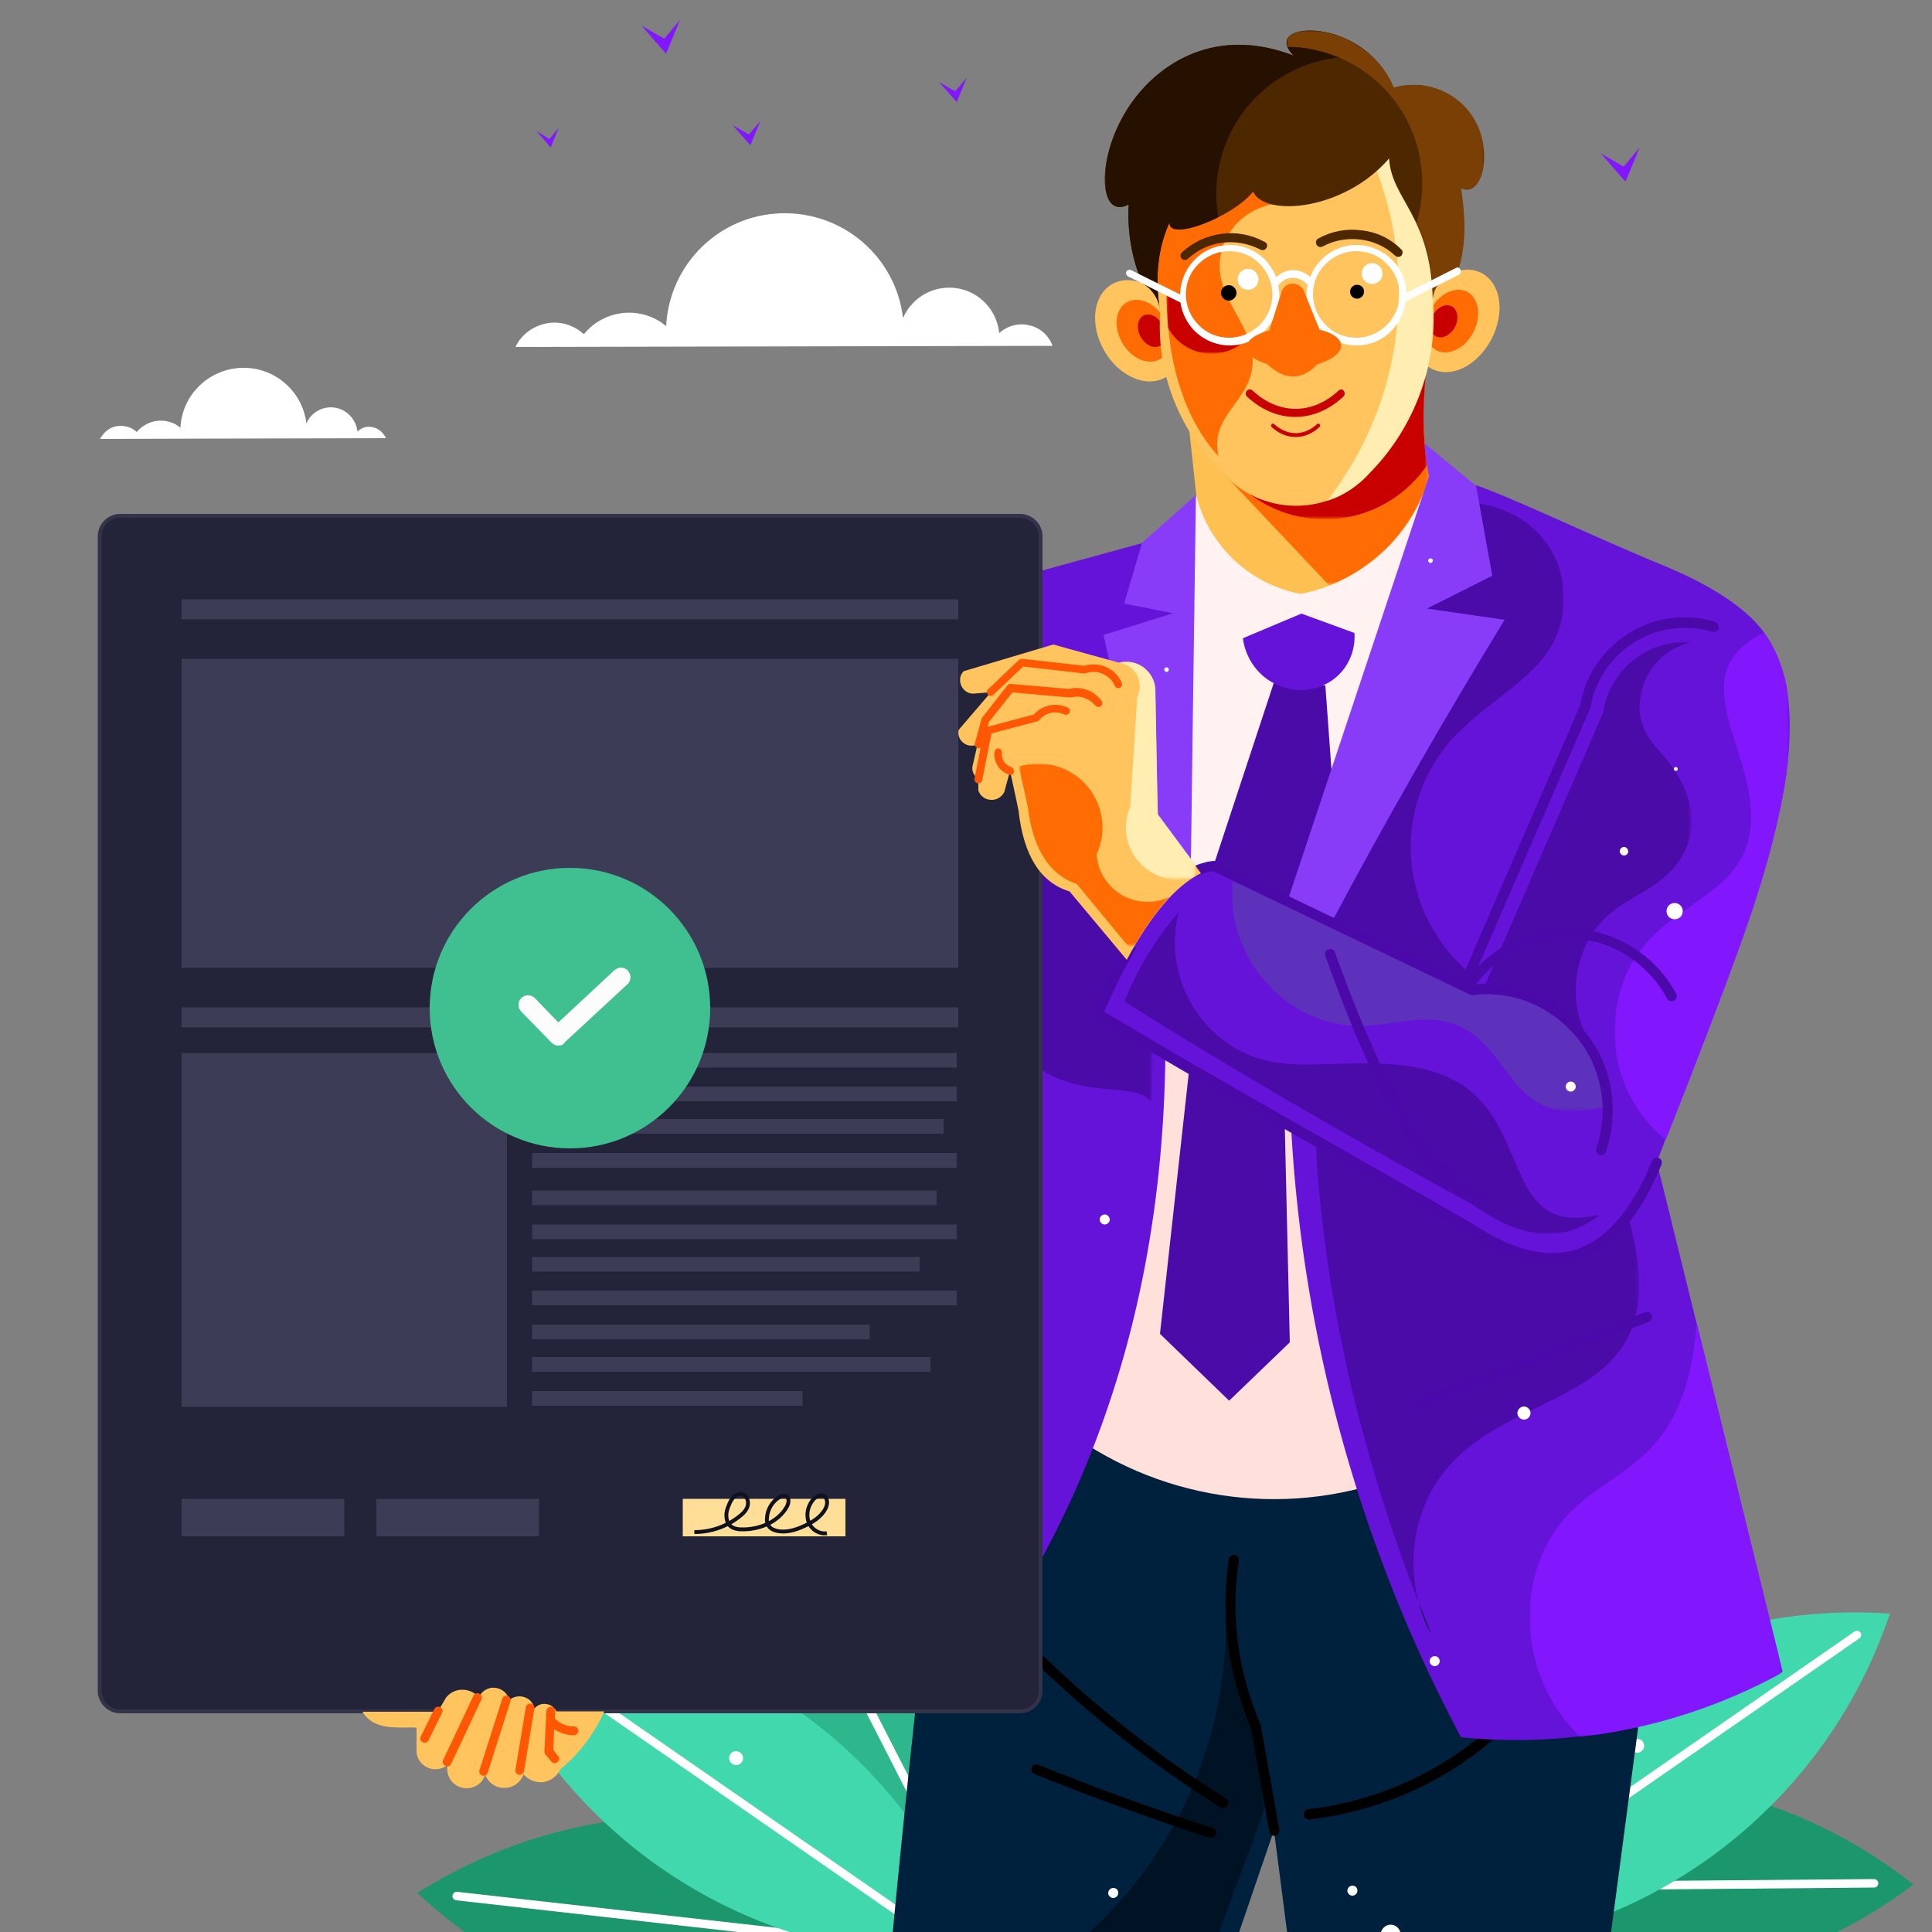 <svg version="1.1" id="Layer_1" xmlns="http://www.w3.org/2000/svg" x="0" y="0" viewBox="0 0 500 500" style="enable-background:new 0 0 500 500" xml:space="preserve"><rect x="0" y="0" width="500" height="500" fill="#808080" stroke="none"/><style>.st0{fill-rule:evenodd;clip-rule:evenodd;fill:#2eb78d}.st1{fill:#fff}.st2,.st3,.st4,.st5{fill-rule:evenodd;clip-rule:evenodd;fill:#1b966d}.st3,.st4,.st5{fill:#41d8ad}.st4,.st5{fill:#fff}.st5{fill:#8217fd}.st11,.st12,.st13,.st22,.st23,.st24{fill-rule:evenodd;clip-rule:evenodd;fill:#fff2f0}.st12,.st13,.st22,.st23,.st24{fill:#6513d8}.st13,.st22,.st23,.st24{fill:#4b0ba8}.st22,.st23,.st24{fill:#ffc45e}.st23,.st24{fill:#ff6c03}.st24{fill:#c90000}.st38{fill:#4d2700}.st39,.st43{fill-rule:evenodd;clip-rule:evenodd}.st43{fill:#893cf7}.st72{fill:#4b09aa}.st76{fill:#ff5703}.st83{fill-rule:evenodd;clip-rule:evenodd;fill:#3c3c56}</style><path class="st0" d="M194.1 382.8c-8.9 52.9 16.1 105.8 62.7 132.4 8.3 2 12.5 3 12.5 3 7.8-56.8-22.8-111.9-75.2-135.4z"/><path class="st1" d="M200.1 391.2c-.3-.5-.9-.7-1.5-.5-.5.3-.7.9-.5 1.5l63.9 125c.3.5.9.7 1.5.5.5-.3.7-.9.5-1.5l-63.9-125z"/><path class="st2" d="M108 489.9c39.2 36.6 97.1 45 145 20.8 6.2-5.8 9.4-8.8 9.4-8.8-43.1-37.7-106-42.6-154.4-12z"/><path class="st1" d="m257.8 505.3-139.5-15.7c-.6-.1-1.1.4-1.2 1-.1.6.4 1.1 1 1.2l139.5 15.7c.6.1 1.1-.4 1.2-1 0-.6-.4-1.1-1-1.2z"/><path class="st3" d="M122.7 419.1c17.1 50.8 64.1 85.6 117.7 87.2 8.3-2.2 12.4-3.3 12.4-3.3-19.9-53.7-72.9-87.9-130.1-83.9z"/><path class="st1" d="M131.9 423.7c-.5-.3-1.2-.2-1.5.3s-.2 1.2.3 1.5l115.4 80c.5.3 1.2.2 1.5-.3s.2-1.2-.3-1.5l-115.4-80z"/><path class="st4" d="M190.5 453.2c-1 0-1.8.8-1.8 1.8s.8 1.8 1.8 1.8 1.8-.8 1.8-1.8-.8-1.8-1.8-1.8z"/><path class="st0" d="M359.9 503.6s4.1-1.2 12.3-3.7c45-29.3 66.9-83.5 55-135.8-50.9 26.5-78.3 83.2-67.3 139.5z"/><path class="st1" d="M423.2 372.3c-.5-.2-1.2 0-1.4.6l-56.7 128.4c-.2.5 0 1.2.6 1.4.5.2 1.2 0 1.4-.6l56.7-128.4c.2-.5 0-1.1-.6-1.4z"/><path class="st2" d="M340.4 483.8s2.8 3.2 8.4 9.7c45.2 28.9 103.6 26.6 146.4-5.8-45-35.5-108-37.1-154.8-3.9z"/><path class="st1" d="m485 486.3-140.4 1.2c-.6 0-1.1.5-1.1 1.1s.5 1.1 1.1 1.1l140.4-1.2c.6 0 1.1-.5 1.1-1.1s-.5-1.1-1.1-1.1z"/><path class="st3" d="M359 501.5s4.1 1.1 12.4 3.3c53.6-1.5 100.6-36.3 117.7-87.2-57.1-4-110.1 30.2-130.1 83.9z"/><path class="st1" d="m480 422.2-115.4 80c-.5.3-.6 1-.3 1.5s1 .6 1.5.3l115.4-80c.5-.3.6-1 .3-1.5-.4-.5-1-.6-1.5-.3z"/><path class="st4" d="M423.7 450c-1 0-1.8.8-1.8 1.8s.8 1.8 1.8 1.8 1.8-.8 1.8-1.8-.8-1.8-1.8-1.8zM410.7 458c-1.2 0-2.1.9-2.1 2.1s.9 2.1 2.1 2.1 2.1-.9 2.1-2.1c0-1.1-1-2.1-2.1-2.1zM266.4 84.2c-2.8-.7-5.7.1-7.8 2-.6-5.9-5.1-10.7-10.9-11.6-5.9-.9-11.6 2.2-14 7.7-1.9-15.9-15.6-27.6-31.6-27.1s-28.9 13.2-29.7 29.2c-3.1-2.6-7.1-3.8-11.1-3.4-4 .4-7.7 2.4-10.2 5.5-2.6-2.4-6.2-3.5-9.7-2.8-3.5.7-6.5 2.9-8 6.1l139-.3c-1-2.7-3.2-4.7-6-5.3zM96.6 110.6c-1.5-.4-3 0-4.1 1.1-.3-3.1-2.7-5.7-5.8-6.2s-6.2 1.2-7.4 4.1c-1-8.4-8.3-14.7-16.8-14.4-8.5.3-15.4 7-15.8 15.5-1.6-1.4-3.8-2-5.9-1.8-2.1.2-4.1 1.3-5.4 2.9-1.4-1.3-3.3-1.8-5.2-1.5-1.9.3-3.4 1.6-4.3 3.3 0 0 24.7-.1 74-.2-.7-1.4-1.9-2.5-3.3-2.8z"/><path class="st5" d="M166 6.6c4.2 4.9 6.4 7.3 6.4 7.3 2.4-5.8 3.6-8.8 3.6-8.8-2.7 3.3-4.1 4.9-4.1 4.9s-2-1.1-5.9-3.4zM189.6 32.4c3.1 3.5 4.6 5.2 4.6 5.2 1.7-4.2 2.6-6.3 2.6-6.3-2 2.4-3 3.5-3 3.5l-4.2-2.4zM243 21.2c3.1 3.5 4.6 5.2 4.6 5.2 1.7-4.2 2.6-6.3 2.6-6.3-2 2.4-3 3.5-3 3.5s-1.4-.7-4.2-2.4zM138.8 33.9c2.5 2.8 3.7 4.3 3.7 4.3l2.1-5.1c-1.6 1.9-2.4 2.9-2.4 2.9s-1.2-.7-3.4-2.1zM414.3 39.7c4.2 4.9 6.4 7.3 6.4 7.3 2.4-5.8 3.6-8.8 3.6-8.8-2.7 3.3-4.1 4.9-4.1 4.9s-2-1.1-5.9-3.4z"/><path d="M373.7 367.1c-29.7-16.4-65.3-15.9-93.5 1.1-28.2 17.1-43.4 28.3-41.9 61.7-5 44.4-8.8 86.5-8.8 86.5h85.6c9.7-28.5 14.6-42.7 14.6-42.7 3.7 28.5 5.5 42.7 5.5 42.7h79.6s3-23 9.1-68.9c-1.4-33.4-20.6-64.1-50.2-80.4z" style="fill-rule:evenodd;clip-rule:evenodd;fill:#00213d"/><defs><filter id="Adobe_OpacityMaskFilter" filterUnits="userSpaceOnUse" x="258.1" y="414.6" width="69.3" height="101.9"><feColorMatrix values="1 0 0 0 0 0 1 0 0 0 0 0 1 0 0 0 0 0 1 0"/></filter></defs><mask maskUnits="userSpaceOnUse" x="258.1" y="414.6" width="69.3" height="101.9" id="SVGID_1_"><g style="filter:url(#Adobe_OpacityMaskFilter)"><linearGradient id="SVGID_2_" gradientUnits="userSpaceOnUse" x1="-557.426" y1="649.714" x2="-471.946" y2="584.884" gradientTransform="translate(790.127 -138.662)"><stop offset="0" style="stop-color:#000"/><stop offset="1" style="stop-color:#fff"/></linearGradient><path style="fill:url(#SVGID_2_)" d="M258.1 414.6h69.3v101.9h-69.3z"/></g></mask><path d="M317.1 414.6c2.2 42.6-20.9 82.5-59 101.9h51.3s6-16.1 17.9-48.4c0 0-.8-7.4-2.4-22.1-3.7-6.9-6.4-17.3-7.8-31.4z" style="mask:url(#SVGID_1_);fill-rule:evenodd;clip-rule:evenodd;fill:#001324"/><path d="M317.2 465.4c-12.2-7.6-23.8-16.2-34.7-25.5-10.9-9.3-21.1-19.5-30.5-30.4-.5-.6-1.3-.6-1.9-.1-.6.5-.6 1.3-.1 1.9 9.5 11 19.8 21.2 30.8 30.7 11 9.4 22.7 18 35 25.7.6.4 1.4.2 1.8-.4.5-.7.3-1.5-.4-1.9zM313.8 473.1c-7.6-2.5-15.2-5.1-22.7-7.8s-14.9-5.6-22.4-8.6c-.7-.3-1.5.1-1.7.7-.3.7.1 1.5.7 1.7 7.4 3 14.9 5.9 22.5 8.6 7.6 2.8 15.1 5.4 22.8 7.9.7.2 1.4-.2 1.7-.8.2-.7-.2-1.4-.9-1.7zM386.1 446.8c-6.6 5.9-14.1 10.8-22.1 14.4-8 3.6-16.6 6-25.4 7-.7.1-1.2.7-1.2 1.5.1.7.7 1.2 1.5 1.2 9.1-1.1 17.9-3.5 26.2-7.2s16-8.7 22.8-14.8c.5-.5.6-1.3.1-1.9-.5-.7-1.4-.7-1.9-.2zM326.3 446.5c0-.1-.1-.2-.1-.3-2.9-6.7-4.8-13.7-5.8-20.8-.9-7.1-.9-14.3.2-21.5.1-.7-.4-1.4-1.1-1.5-.7-.1-1.4.4-1.5 1.1-1.1 7.4-1.1 14.8-.2 22.2 1 7.3 3 14.5 5.9 21.4l4.8 26.9c.1.7.8 1.2 1.5 1.1.7-.1 1.2-.8 1.1-1.5l-4.8-27.1z"/><path d="M285.7 164.4s-2.3 69.3-6.8 207.9c25.8 17.6 58.9 20.6 87.4 7.9 8.8-147.5 13.2-221.3 13.2-221.3-30.5-12.8-65.1-10.7-93.8 5.5z" style="fill-rule:evenodd;clip-rule:evenodd;fill:#ffe0db"/><path class="st11" d="M361.3 161.3c-4.9-8.1-15.2-10.9-23.4-6.5l-2.9-1.4c-15.4-19.2-33.7-2.1-30.4 14.9-2.7 4.5-3.3 10.1-1.4 15.2.2.7.4 1.4.7 2 .3.8.6 1.5.9 2.3-.4.2-.7.3-1.1.5-.7.3-1.3.7-2 1-1.9.9-3.5 2.1-4.8 3.6l-1.1 1.1c-3.5 3.5-5.2 8-5.2 12.5v.6c0 9.8 7.9 17.7 17.7 17.7 4.6 0 8.8-1.8 12-4.7 1.2-.1 2.4-.2 3.6-.5.4.2.8.5 1.2.7.2.1.3.2.5.3.4.2.8.5 1.2.7 1.4.9 3.1 1.7 4.6 2.2l.3.1c9.3 3.1 19.3-1.9 22.4-11.2 1.1-3.2 1.2-6.5.4-9.6.2-.3.5-.6.7-.9.7-1 1.3-1.9 1.9-3l.2-.4c2.4-4.7 2.4-10 .6-14.5 6.2-5.9 7.8-15.2 3.4-22.7z"/><path class="st12" d="M453.5 160.2c-5.2-5.1-12.9-9.7-23.6-14.1-16.1-6.6-38.8-17.4-47.8-20.5l-86.3 14.9-42.3 11.6 10.7 260.7c24.4-40.7 36.9-87.5 37.4-140.3 6.4 3.7 17.2 10.5 32.6 20.3 3.1 54.8 18.1 108.3 43.9 156.8 28.8 2.9 57.8-3 83.2-17l-32.5-131.8c18.5-49.9 50.5-115.3 24.7-140.6zm-96.2 37.9-.2.4c-.5 1.1-1.2 2-1.9 3-.2.3-.4.6-.7.9.7 3.1.6 6.4-.4 9.6a17.68 17.68 0 0 1-22.4 11.2l-.3-.1c-1.5-.5-3.3-1.3-4.6-2.2-.4-.2-.8-.5-1.2-.7-.2-.1-.3-.2-.5-.3-.4-.2-.8-.4-1.2-.7-1.2.3-2.3.5-3.6.5-3.2 2.9-7.4 4.7-12 4.7-9.8 0-17.7-7.9-17.7-17.7v-.6c0-4.5 1.7-9.1 5.2-12.5l1.1-1.1c1.4-1.4 3-2.6 4.8-3.6.7-.3 1.3-.7 2-1 .4-.2.7-.4 1.1-.5-.4-.7-.7-1.5-.9-2.3-.3-.7-.5-1.3-.7-2-1.9-5.1-1.2-10.7 1.4-15.2-3.3-17 15-34.1 30.4-14.9l2.9 1.4c8.3-4.4 18.6-1.6 23.4 6.5 4.5 7.4 2.8 16.8-3.4 22.3 1.8 5 1.7 10.2-.6 14.9z"/><path class="st13" d="m329.7 176.6-15.5 47 23.4 12.6 8.8-12.1-3.4-46.7z"/><path d="m319.6 283.4.2.1-.2-.1z" style="fill-rule:evenodd;clip-rule:evenodd;fill:#f24848"/><path class="st13" d="M332.5 290.9c-.6-.1-1.1-.3-1.6-.6-.3-.2-.6-.3-.9-.5-.2-.1-.3-.2-.5-.4-.1-.1-.2-.1-.3-.2-.1-.1-.3-.2-.4-.3-.2-.1-.3-.2-.5-.3-.2-.1-.4-.3-.5-.4-.1-.1-.2-.1-.3-.2-.1-.1-.3-.2-.4-.3-.1-.1-.3-.2-.4-.3-.2-.1-.3-.2-.5-.2-.3-.1-.8-.4-1-.6-.2-.1-.3-.2-.5-.3h-.1l-.6-.3c-.2-.1-.4-.2-.6-.4-.2-.1-.4-.2-.5-.3-.1 0-.2-.1-.2-.2-.2-.1-.3-.2-.5-.3-.3-.1-.5-.3-.7-.4-.3-.1-.5-.2-.7-.4-.2-.1-.4-.2-.7-.4-.2-.1-.3-.2-.5-.3-.3-.2-.6-.3-.8-.5-.4-.2-.7-.3-1.1-.6-.2-.1-.4-.3-.6-.4-.1-.1-.2-.1-.3-.2-.3-.1-.5-.3-.7-.5-.3-.2-.6-.4-1-.6-.2-.1-.3-.2-.5-.3-.4-.2-.7-.3-1-.6-.3-.2-.6-.3-.8-.6-.1-.1-.2-.1-.3-.2-1-.2-1.8-.7-2.3-1.5h-2.5l-7.5 67.9 17.9 17.3 15.7-15.1-1.3-55.9c.1 0 .1-.3 0-.6z"/><path class="st12" d="M335.5 157.6c-5.5.2-10.6 2.7-13.9 6.9.4 5.2 3.5 10 8.2 12.4 4.7 2.5 10.3 2.2 14.6-.6 4.3-2.8 6.6-7.8 6.1-13-4.1-3.8-9.5-5.9-15-5.7z"/><path class="st11" d="M342.4 131.7c-16.8-2.2-27.8-3.4-32.8-3.4-4.3 13.6-6.5 20.4-6.5 20.4s3.6 6.6 10.9 19.7l22.8-9.6c15.7 5.7 23.5 8.6 23.5 8.6 8.9-27.7 13.4-41.6 13.4-41.6-9.1-6.3-19.5-4.3-31.3 5.9z"/><path d="M369 97s-20.5 4.2-61.4 12.6c.7 6.2 1.3 12.4 2 18.6 3.2 13 13.8 23 27 25.5 15.9-3.1 28.8-14.9 33.3-30.5-1.7-8.6-2-17.5-.9-26.2z" style="fill-rule:evenodd;clip-rule:evenodd;fill:#ffc052"/><defs><filter id="Adobe_OpacityMaskFilter_1_" filterUnits="userSpaceOnUse" x="313.1" y="97" width="56.9" height="54.5"><feColorMatrix values="1 0 0 0 0 0 1 0 0 0 0 0 1 0 0 0 0 0 1 0"/></filter></defs><mask maskUnits="userSpaceOnUse" x="313.1" y="97" width="56.9" height="54.5" id="SVGID_3_"><g style="filter:url(#Adobe_OpacityMaskFilter_1_)"><linearGradient id="SVGID_4_" gradientUnits="userSpaceOnUse" x1="-469.732" y1="656.101" x2="-517.622" y2="616.121" gradientTransform="translate(845.083 -503.575)"><stop offset="0" style="stop-color:#000"/><stop offset="1" style="stop-color:#fff"/></linearGradient><path style="fill:url(#SVGID_4_)" d="M313.1 97H370v54.5h-56.9z"/></g></mask><path d="M369 97c-37.3 14.5-56 21.7-56 21.7 20.7 21.9 31 32.8 31 32.8 5.9-2.3 11.2-5.9 15.6-10.4 4.8-5 8.4-11.2 10.3-17.9-1.6-7.9-2-16.7-.9-26.2z" style="mask:url(#SVGID_3_);fill-rule:evenodd;clip-rule:evenodd;fill:#ff6c03"/><defs><filter id="Adobe_OpacityMaskFilter_2_" filterUnits="userSpaceOnUse" x="323.2" y="97" width="46.2" height="37.4"><feColorMatrix values="1 0 0 0 0 0 1 0 0 0 0 0 1 0 0 0 0 0 1 0"/></filter></defs><mask maskUnits="userSpaceOnUse" x="323.2" y="97" width="46.2" height="37.4" id="SVGID_5_"><g style="filter:url(#Adobe_OpacityMaskFilter_2_)"><linearGradient id="SVGID_6_" gradientUnits="userSpaceOnUse" x1="-467.059" y1="649.553" x2="-527.809" y2="630.472" gradientTransform="translate(855.2 -520.707)"><stop offset="0" style="stop-color:#000"/><stop offset="1" style="stop-color:#fff"/></linearGradient><path style="fill:url(#SVGID_6_)" d="M323.2 97h46.2v37.4h-46.2z"/></g></mask><path d="M369 97c-24 12.8-39.3 23.1-45.8 30.7 7 5.4 16 7.7 24.7 6.3 8.8-1.4 16.5-6.4 21.5-13.7-1.2-6.8-1.3-14.5-.4-23.3z" style="mask:url(#SVGID_5_);fill-rule:evenodd;clip-rule:evenodd;fill:#c90000"/><path class="st22" d="M379.3 69.8c-6 .3-11.9 6.4-13.3 13.7-1.3 7.3 2.5 13 8.5 12.8 6-.2 11.9-6.4 13.3-13.7 1.4-7.3-2.4-13.1-8.5-12.8z"/><path class="st23" d="M377.2 75c-3.7.2-7.3 3.9-8.1 8.4-.8 4.5 1.5 8 5.2 7.8 3.7-.2 7.3-3.9 8.1-8.4.8-4.5-1.5-8-5.2-7.8z"/><path class="st24" d="M374.4 79c-1.9.1-3.8 2-4.2 4.3-.4 2.3.8 4.1 2.7 4 1.9-.1 3.8-2 4.2-4.3.4-2.3-.8-4.1-2.7-4z"/><ellipse transform="rotate(-29.784 294.72 85.609)" class="st22" cx="294.7" cy="85.6" rx="10.3" ry="13.9"/><path class="st23" d="M294.1 77.6c-3.7 0-5.9 3.6-4.9 8s4.8 8 8.5 8 5.9-3.6 4.9-8-4.8-8-8.5-8z"/><path class="st24" d="M297.1 81.4c-1.9 0-3 1.9-2.5 4.2.5 2.3 2.5 4.2 4.4 4.2 1.9 0 3-1.9 2.5-4.2-.6-2.3-2.5-4.2-4.4-4.2z"/><path class="st22" d="M356.2 35.7c-13.8-9-31.7-8.7-44.4 1.7-12.4 10-15 26.5-11.5 42.9-1.2 15.6 4.6 30.9 15.9 41.8 4.8 5.6 11.8 8.8 19.2 8.8 7.4 0 14.4-3.2 19.2-8.8 11.5-11.8 17.4-28 16.2-44.4 1.8-19.9-1.6-33.6-14.6-42z"/><defs><filter id="Adobe_OpacityMaskFilter_3_" filterUnits="userSpaceOnUse" x="343.4" y="32.8" width="27.9" height="96.8"><feColorMatrix values="1 0 0 0 0 0 1 0 0 0 0 0 1 0 0 0 0 0 1 0"/></filter></defs><mask maskUnits="userSpaceOnUse" x="343.4" y="32.8" width="27.9" height="96.8" id="SVGID_7_"><g style="filter:url(#Adobe_OpacityMaskFilter_3_)"><linearGradient id="SVGID_8_" gradientUnits="userSpaceOnUse" x1="-544.362" y1="647.611" x2="-494.952" y2="570.771" gradientTransform="translate(875.414 -525.498)"><stop offset="0" style="stop-color:#000"/><stop offset="1" style="stop-color:#fff"/></linearGradient><path style="fill:url(#SVGID_8_)" d="M343.4 32.8h27.9v96.8h-27.9z"/></g></mask><path d="M356.2 35.7c-1.6-1.1-3.4-2-5.1-2.8 6.9 12.6 10.9 27 10.9 42.5 0 20.5-6.9 39.3-18.6 54.3 4.3-1.4 8.2-4 11.3-7.5 11.5-11.8 17.4-28 16.2-44.4 1.7-20-1.7-33.7-14.7-42.1z" style="mask:url(#SVGID_7_);fill-rule:evenodd;clip-rule:evenodd;fill:#ffedb2"/><defs><filter id="Adobe_OpacityMaskFilter_4_" filterUnits="userSpaceOnUse" x="295" y="43.5" width="41.7" height="74.8"><feColorMatrix values="1 0 0 0 0 0 1 0 0 0 0 0 1 0 0 0 0 0 1 0"/></filter></defs><mask maskUnits="userSpaceOnUse" x="295" y="43.5" width="41.7" height="74.8" id="SVGID_9_"><g style="filter:url(#Adobe_OpacityMaskFilter_4_)"><linearGradient id="SVGID_10_" gradientUnits="userSpaceOnUse" x1="-484.5" y1="631.823" x2="-537.54" y2="603.744" gradientTransform="translate(827.03 -536.861)"><stop offset="0" style="stop-color:#000"/><stop offset="1" style="stop-color:#fff"/></linearGradient><path style="fill:url(#SVGID_10_)" d="M295 43.5h41.7v74.8H295z"/></g></mask><path d="M310.6 44.7c-9.6 3.3-16 12.5-15.6 22.6 0 0 2.3 3 6.9 9.1.2 18 4.7 32 13.5 41.8-2.9-11.8 10.9-15 8.5-27.6-1.1-5.9-5.5-10.9-7.4-16.6-4.1-12.6 7.3-23.9 20.2-21-5.9-8.2-16.5-11.6-26.1-8.3z" style="mask:url(#SVGID_9_);fill-rule:evenodd;clip-rule:evenodd;fill:#ff6c03"/><path d="M360.7 22.7c-7.9-18.9-35-17.4-25.9-8.3-20.2-7.8-35 2-42.3 12.7-9.1 13.3-8.3 30.1-.4 25.8-.4 7 .8 14 3.5 20.4 2.6 1.5 4.3 4 4.6 7-1.4-8.6-.5-16.2 2.5-22.8-.7 5.3 16.5-1.4 21.6-7.9 2.9 6.6 23.5 5 35.2-8.6.6 10.7 10.9 14.8 11.3 36.7-.1-3.6 3.1-6.6 6.4-7.5 2.3-6.7 1.9-14.6.8-21.6 5.8 3.4 9.6-11.8 1-20.9-4.6-5-11.7-6.9-18.3-5z" style="fill-rule:evenodd;clip-rule:evenodd;fill:#4d2700"/><defs><filter id="Adobe_OpacityMaskFilter_5_" filterUnits="userSpaceOnUse" x="286" y="7.9" width="69.7" height="72.4"><feColorMatrix values="1 0 0 0 0 0 1 0 0 0 0 0 1 0 0 0 0 0 1 0"/></filter></defs><mask maskUnits="userSpaceOnUse" x="286" y="7.9" width="69.7" height="72.4" id="SVGID_11_"><g style="filter:url(#Adobe_OpacityMaskFilter_5_)"><linearGradient id="SVGID_12_" gradientUnits="userSpaceOnUse" x1="-453.644" y1="589.433" x2="-537.384" y2="646.173" gradientTransform="translate(818.018 -574.843)"><stop offset="0" style="stop-color:#000"/><stop offset="1" style="stop-color:#fff"/></linearGradient><path style="fill:url(#SVGID_12_)" d="M286 7.9h69.7v72.4H286z"/></g></mask><path d="M334.8 14.4c-20.2-7.8-35 2-42.3 12.7-9.1 13.3-8.3 30.1-.4 25.8-.4 7 .8 14 3.5 20.4 2.6 1.5 4.3 4 4.6 7-1.4-8.6-.5-16.2 2.5-22.8-.4 3.3 6.3 1.9 12.6-1.3-1-5.6-.6-11.5 1.3-17.3 5.5-16.6 22.2-26.4 39-23.8-10.5-10.6-28.4-8.3-20.8-.7z" style="mask:url(#SVGID_11_);fill-rule:evenodd;clip-rule:evenodd;fill:#261000"/><defs><filter id="Adobe_OpacityMaskFilter_6_" filterUnits="userSpaceOnUse" x="333" y="7.9" width="51.1" height="69.7"><feColorMatrix values="1 0 0 0 0 0 1 0 0 0 0 0 1 0 0 0 0 0 1 0"/></filter></defs><mask maskUnits="userSpaceOnUse" x="333" y="7.9" width="51.1" height="69.7" id="SVGID_13_"><g style="filter:url(#Adobe_OpacityMaskFilter_6_)"><linearGradient id="SVGID_14_" gradientUnits="userSpaceOnUse" x1="-531.728" y1="617.524" x2="-488.918" y2="622.144" gradientTransform="translate(864.995 -577.489)"><stop offset="0" style="stop-color:#000"/><stop offset="1" style="stop-color:#fff"/></linearGradient><path style="fill:url(#SVGID_14_)" d="M333 7.9h51.1v69.7H333z"/></g></mask><path d="M360.7 22.7c-7.2-17.1-30.1-17.5-27.5-10.6 18.2.2 33.5 14.3 34.8 32.8.3 4.4-.2 8.8-1.4 12.8 2.2 4.7 4.1 10.8 4.3 19.9-.1-3.6 3.1-6.6 6.4-7.5 2.3-6.7 1.9-14.6.8-21.6 5.8 3.4 9.6-11.8 1-20.9-4.7-4.9-11.8-6.8-18.4-4.9z" style="mask:url(#SVGID_13_);fill-rule:evenodd;clip-rule:evenodd;fill:#7a3f04"/><path class="st38" d="M352.3 59.6c-3.8-.5-7.6.2-11.1 2.1-.6.3-.8 1-.5 1.6.3.6 1 .8 1.6.5 3.1-1.7 6.5-2.2 9.8-1.8 3.3.4 6.5 1.8 9 4.2.5.4 1.2.4 1.6-.1.4-.5.4-1.2-.1-1.6-2.9-2.9-6.5-4.5-10.3-4.9zM327.3 62.6c-3.5-1.9-7.4-2.6-11.1-2.1-3.8.5-7.4 2.1-10.3 4.8-.5.4-.5 1.2-.1 1.6.4.5 1.2.5 1.6.1 2.6-2.4 5.7-3.8 9-4.2 3.3-.4 6.7.2 9.8 1.8.6.3 1.3.1 1.6-.5.3-.5.1-1.2-.5-1.5z"/><path class="st39" d="M318 73.8c-1.1 0-2 .9-2 2s.9 2 2 2 2-.9 2-2-.9-2-2-2zM351.2 73.7c-1 0-1.8.8-1.8 1.8s.8 1.8 1.8 1.8 1.8-.8 1.8-1.8c.1-.9-.7-1.8-1.8-1.8z"/><path class="st4" d="M355.1 68.1c-1.5 0-2.7 1.2-2.7 2.7 0 1.5 1.2 2.7 2.7 2.7 1.5 0 2.7-1.2 2.7-2.7 0-1.5-1.2-2.7-2.7-2.7zM323 69.6c-1.5 0-2.7 1.2-2.7 2.7 0 1.5 1.2 2.7 2.7 2.7 1.5 0 2.7-1.2 2.7-2.7 0-1.5-1.2-2.7-2.7-2.7z"/><path class="st24" d="M346.4 101.1c-3.3 3.1-7.2 4.7-11.1 4.7-3.9 0-7.8-1.6-11.1-4.7-.4-.4-1.1-.4-1.5 0-.4.4-.4 1.1 0 1.5 3.7 3.5 8.1 5.3 12.5 5.3s8.8-1.8 12.5-5.3c.4-.4.4-1.1 0-1.5-.2-.4-.8-.4-1.3 0zM340.8 109.8c-1.6 1.5-3.6 2.3-5.5 2.3s-3.8-.8-5.5-2.3c-.2-.2-.5-.2-.7 0-.2.2-.2.5 0 .7 1.8 1.7 4 2.6 6.2 2.6s4.4-.9 6.2-2.6c.2-.2.2-.5 0-.7-.1-.2-.5-.2-.7 0z"/><defs><filter id="Adobe_OpacityMaskFilter_7_" filterUnits="userSpaceOnUse" x="302" y="76.4" width="19.8" height="15.1"><feColorMatrix values="1 0 0 0 0 0 1 0 0 0 0 0 1 0 0 0 0 0 1 0"/></filter></defs><mask maskUnits="userSpaceOnUse" x="302" y="76.4" width="19.8" height="15.1" id="SVGID_15_"><g style="filter:url(#Adobe_OpacityMaskFilter_7_)"><linearGradient id="SVGID_16_" gradientUnits="userSpaceOnUse" x1="-510.069" y1="653.533" x2="-539.309" y2="638.993" gradientTransform="translate(833.979 -563.548)"><stop offset="0" style="stop-color:#000"/><stop offset="1" style="stop-color:#fff"/></linearGradient><path style="fill:url(#SVGID_16_)" d="M302 76.4h19.8v15.1H302z"/></g></mask><path d="M305.8 77.2s-1.3-.3-3.9-.8c0 2.8.2 5.6.4 8.4 1.8 3.4 5 5.7 8.8 6.5 3.7.7 7.6-.2 10.6-2.7-7.4.8-14.2-4.1-15.9-11.4z" style="mask:url(#SVGID_15_);fill-rule:evenodd;clip-rule:evenodd;fill:#c90000"/><path class="st1" d="M376.9 69.3 364 75.8c-.1-3.4-1.5-6.4-3.8-8.6-2.3-2.3-5.6-3.8-9.1-3.8-3.6 0-6.8 1.4-9.1 3.8-1.3 1.3-2.3 2.8-2.9 4.5l-1.2-.9c-1-.6-2.1-.9-3.2-.9s-2.2.3-3.2.9l-1.2.9c-.7-1.7-1.7-3.2-2.9-4.5-2.3-2.3-5.6-3.8-9.1-3.8-3.6 0-6.8 1.4-9.1 3.8-2.3 2.3-3.7 5.5-3.8 9l-12.7-6.3c-.4-.2-1 0-1.2.4-.2.4 0 1 .4 1.2l13.6 6.8c.4 2.8 1.7 5.3 3.6 7.3 2.3 2.3 5.6 3.8 9.1 3.8 3.6 0 6.8-1.4 9.1-3.8 2.3-2.3 3.8-5.6 3.8-9.1 0-.9-.1-1.8-.3-2.6.4-.6.9-1 1.5-1.4.7-.4 1.5-.6 2.3-.6.8 0 1.6.2 2.3.6.6.3 1.1.8 1.5 1.3-.2.9-.3 1.8-.3 2.7 0 3.6 1.4 6.8 3.8 9.1 2.3 2.3 5.6 3.8 9.1 3.8 3.6 0 6.8-1.4 9.1-3.8 2-2 3.3-4.6 3.7-7.6l13.8-6.9c.4-.2.6-.7.4-1.2-.2-.6-.7-.8-1.1-.6zM326 84.1c-2 2-4.8 3.3-7.9 3.3-3.1 0-5.9-1.2-7.9-3.3-2-2-3.3-4.8-3.3-7.9 0-3.1 1.2-5.9 3.3-7.9 2-2 4.8-3.3 7.9-3.3 3.1 0 5.9 1.2 7.9 3.3 2 2 3.3 4.8 3.3 7.9 0 3.1-1.3 5.9-3.3 7.9zm32.9 0c-2 2-4.8 3.3-7.9 3.3-3.1 0-5.9-1.2-7.9-3.3-2-2-3.3-4.8-3.3-7.9 0-3.1 1.2-5.9 3.3-7.9 2-2 4.8-3.3 7.9-3.3 3.1 0 5.9 1.2 7.9 3.3 2 2 3.3 4.8 3.3 7.9 0 3.1-1.3 5.9-3.3 7.9z"/><path class="st23" d="M341.5 85.3c-2.7-6.6-4-9.9-4-9.9-.5-1.2-1.7-2-3-2s-2.4.9-2.8 2.1c0 0-1 3.1-3.2 10-7.7 2.1-7.9 6.5-.6 8.7 4.5 4.2 8.9 4.4 13 .1 7.8-2.4 8.5-7 .6-9z"/><path class="st43" d="M290.9 156.2c8.5 1.7 12.7 2.5 12.7 2.5-12 3.8-18 5.6-18 5.6 8.2 37.1 12.2 55.7 12.2 55.7 6.9 2.5 10.4 3.7 10.4 3.7s.4-31.9 1.3-95.6c-9.2 8.2-13.9 12.3-13.9 12.3-3.1 10.6-4.7 15.8-4.7 15.8z"/><defs><filter id="Adobe_OpacityMaskFilter_8_" filterUnits="userSpaceOnUse" x="337.6" y="130.1" width="67.1" height="124.9"><feColorMatrix values="1 0 0 0 0 0 1 0 0 0 0 0 1 0 0 0 0 0 1 0"/></filter></defs><mask maskUnits="userSpaceOnUse" x="337.6" y="130.1" width="67.1" height="124.9" id="SVGID_17_"><g style="filter:url(#Adobe_OpacityMaskFilter_8_)"><linearGradient id="SVGID_18_" gradientUnits="userSpaceOnUse" x1="-462.769" y1="509.115" x2="-514.909" y2="631.185" gradientTransform="translate(869.593 -400.119)"><stop offset="0" style="stop-color:#000"/><stop offset="1" style="stop-color:#fff"/></linearGradient><path style="fill:url(#SVGID_18_)" d="M337.6 130.1h67.1V255h-67.1z"/></g></mask><path d="M380.5 130.1c-11.2 22.8-16.8 34.3-16.8 34.3-19.1 52.3-27.7 76-25.8 71.2 0 0 13.7 6.5 41.1 19.4 0 0 .1-1.4.3-4.1-18.5-16.7-19.1-45.3-.8-62.4 2.5-2.3 5-4.4 7.6-6.4 10-7.8 19.6-14.5 18.5-29.4-.8-11.7-10-21.5-24.1-22.6z" style="mask:url(#SVGID_17_);fill-rule:evenodd;clip-rule:evenodd;fill:#4b0ba8"/><defs><filter id="Adobe_OpacityMaskFilter_9_" filterUnits="userSpaceOnUse" x="252.8" y="217.2" width="45.5" height="68.3"><feColorMatrix values="1 0 0 0 0 0 1 0 0 0 0 0 1 0 0 0 0 0 1 0"/></filter></defs><mask maskUnits="userSpaceOnUse" x="252.8" y="217.2" width="45.5" height="68.3" id="SVGID_19_"><g style="filter:url(#Adobe_OpacityMaskFilter_9_)"><linearGradient id="SVGID_20_" gradientUnits="userSpaceOnUse" x1="-496.142" y1="673.087" x2="-512.192" y2="609.327" gradientTransform="translate(784.8 -369.614)"><stop offset="0" style="stop-color:#000"/><stop offset="1" style="stop-color:#fff"/></linearGradient><path style="fill:url(#SVGID_20_)" d="M252.8 217.2h45.5v68.3h-45.5z"/></g></mask><path d="M289.9 242.2c2.7-6.1 1.8-13.1-2.3-18.3-4.1-5.2-10.8-7.6-17.3-6.4-6.5 1.3-11.8 6.1-13.6 12.5-5.9 11.7-5 25.6 2.3 36.4 14.8 22 34.4 11.6 39 19 .3-9.7.4-14.5.4-14.5-9.3-6.4-14-9.6-14-9.6 6.8-11.2 8.6-17.6 5.5-19.1z" style="mask:url(#SVGID_19_);fill-rule:evenodd;clip-rule:evenodd;fill:#4b0ba8"/><defs><filter id="Adobe_OpacityMaskFilter_10_" filterUnits="userSpaceOnUse" x="410.6" y="268.3" width="3.8" height="5.7"><feColorMatrix values="1 0 0 0 0 0 1 0 0 0 0 0 1 0 0 0 0 0 1 0"/></filter></defs><mask maskUnits="userSpaceOnUse" x="410.6" y="268.3" width="3.8" height="5.7" id="SVGID_21_"><g style="filter:url(#Adobe_OpacityMaskFilter_10_)"><linearGradient id="SVGID_22_" gradientUnits="userSpaceOnUse" x1="-472.588" y1="530.325" x2="-519.478" y2="633.805" gradientTransform="translate(915.22 -381.075)"><stop offset="0" style="stop-color:#000"/><stop offset="1" style="stop-color:#fff"/></linearGradient><path style="fill:url(#SVGID_22_)" d="M383.2 166.1h54.7V274h-54.7z"/></g></mask><path d="M410.6 268.3c1 2 2.3 4 3.8 5.7-1-2-2.3-4-3.8-5.7z" style="mask:url(#SVGID_21_);fill-rule:evenodd;clip-rule:evenodd;fill:#002342"/><defs><filter id="Adobe_OpacityMaskFilter_11_" filterUnits="userSpaceOnUse" x="383.2" y="166.1" width="54.7" height="102.2"><feColorMatrix values="1 0 0 0 0 0 1 0 0 0 0 0 1 0 0 0 0 0 1 0"/></filter></defs><mask maskUnits="userSpaceOnUse" x="383.2" y="166.1" width="54.7" height="102.2" id="SVGID_23_"><g style="filter:url(#Adobe_OpacityMaskFilter_11_)"><linearGradient id="SVGID_24_" gradientUnits="userSpaceOnUse" x1="-472.588" y1="530.325" x2="-519.478" y2="633.805" gradientTransform="translate(915.22 -381.075)"><stop offset="0" style="stop-color:#000"/><stop offset="1" style="stop-color:#fff"/></linearGradient><path style="fill:url(#SVGID_24_)" d="M383.2 166.1h54.7V274h-54.7z"/></g></mask><path d="M437.9 166.2c-11.3-.9-21.3 7-23 18.2-21.1 48.7-31.7 73.1-31.7 73.1 10.5-1.3 20.8 2.9 27.4 10.8-2.9-5.8-3.6-12.5-1.9-18.9 3.2-12 10.9-15.1 17.6-19.2 14.4-8.6 14.7-22.6 4.1-34.7-3.9-4.4-7.5-8.7-5.5-16.8 1.5-6.3 6.6-11.2 13-12.5z" style="mask:url(#SVGID_23_);fill-rule:evenodd;clip-rule:evenodd;fill:#4b0ba8"/><defs><filter id="Adobe_OpacityMaskFilter_12_" filterUnits="userSpaceOnUse" x="340.5" y="296.5" width="83.8" height="118.3"><feColorMatrix values="1 0 0 0 0 0 1 0 0 0 0 0 1 0 0 0 0 0 1 0"/></filter></defs><mask maskUnits="userSpaceOnUse" x="340.5" y="296.5" width="83.8" height="118.3" id="SVGID_25_"><g style="filter:url(#Adobe_OpacityMaskFilter_12_)"><linearGradient id="SVGID_26_" gradientUnits="userSpaceOnUse" x1="-455.61" y1="633.629" x2="-510.47" y2="566.919" gradientTransform="translate(872.522 -231.642)"><stop offset="0" style="stop-color:#000"/><stop offset="1" style="stop-color:#fff"/></linearGradient><path style="fill:url(#SVGID_26_)" d="M340.5 296.5h83.8v126.9h-83.8z"/></g></mask><path d="M381.3 318.2c-15.3-8.7-28.9-16-40.8-21.6 2.3 38.8 11.2 78.3 26.7 118.3-1.8-6.8-1.9-14 0-20.9 11-40.2 69.8-21.9 54.5-77.8-14.1 12-27.6 12.6-40.4 2z" style="mask:url(#SVGID_25_);fill-rule:evenodd;clip-rule:evenodd;fill:#4b0ba8"/><defs><filter id="Adobe_OpacityMaskFilter_13_" filterUnits="userSpaceOnUse" x="367.2" y="414.8" width="3.4" height="8.6"><feColorMatrix values="1 0 0 0 0 0 1 0 0 0 0 0 1 0 0 0 0 0 1 0"/></filter></defs><mask maskUnits="userSpaceOnUse" x="367.2" y="414.8" width="3.4" height="8.6" id="SVGID_27_"><g style="filter:url(#Adobe_OpacityMaskFilter_13_)"><linearGradient id="SVGID_28_" gradientUnits="userSpaceOnUse" x1="-455.61" y1="633.629" x2="-510.47" y2="566.919" gradientTransform="translate(872.522 -231.642)"><stop offset="0" style="stop-color:#000"/><stop offset="1" style="stop-color:#fff"/></linearGradient><path style="fill:url(#SVGID_28_)" d="M340.5 296.5h83.8v126.9h-83.8z"/></g></mask><path d="M367.2 414.8c.8 3 1.9 5.9 3.4 8.6-1.1-2.8-2.3-5.7-3.4-8.6z" style="mask:url(#SVGID_27_);fill-rule:evenodd;clip-rule:evenodd;fill:#002342"/><defs><filter id="Adobe_OpacityMaskFilter_14_" filterUnits="userSpaceOnUse" x="290.9" y="236.2" width="123.1" height="83.3"><feColorMatrix values="1 0 0 0 0 0 1 0 0 0 0 0 1 0 0 0 0 0 1 0"/></filter></defs><mask maskUnits="userSpaceOnUse" x="290.9" y="236.2" width="123.1" height="83.3" id="SVGID_29_"><g style="filter:url(#Adobe_OpacityMaskFilter_14_)"><linearGradient id="SVGID_30_" gradientUnits="userSpaceOnUse" x1="-460.503" y1="549.158" x2="-475.103" y2="643.127" gradientTransform="translate(822.967 -335.642)"><stop offset="0" style="stop-color:#000"/><stop offset="1" style="stop-color:#fff"/></linearGradient><path style="fill:url(#SVGID_30_)" d="M290.9 236.2H414v83.3H290.9z"/></g></mask><path d="M373.4 278.2c-10.7-4.2-23.7-2.8-35-2.7-8.6.1-16.9-1.4-24.4-8.5-8.3-7.9-11.8-19.7-9-30.9-5.9 6.9-10.7 14.7-14 23.1 26.5 16.7 56.5 34.2 90 52.5 12.9 9.2 23.9 10.1 33.1 2.6-26.8 6.7-16.5-26.6-40.7-36.1z" style="mask:url(#SVGID_29_);fill-rule:evenodd;clip-rule:evenodd;fill:#4b0ba8"/><path class="st43" d="m386.2 149-4.2-23.3-13.4-11c.3 2.9.7 5.8 1.2 8.6l-36.7 110.2 2.8 2.2c.5-.1 1.2-.2 1.7 0l.4.1c.4.1.8.2 1.2.5.3.1.5.2.8.4l.6.3c.3.1.5.3.8.5.2.1.5.3.7.4.4.1.7.3 1 .6.3.1.6.2.9.4.1.1.3.1.4.2 14.2-26.7 29.2-52.9 45-78.7l-20.1-2.9 16.9-8.5z"/><defs><filter id="Adobe_OpacityMaskFilter_15_" filterUnits="userSpaceOnUse" x="417.8" y="163.7" width="45.4" height="131.3"><feColorMatrix values="1 0 0 0 0 0 1 0 0 0 0 0 1 0 0 0 0 0 1 0"/></filter></defs><mask maskUnits="userSpaceOnUse" x="417.8" y="163.7" width="45.4" height="131.3" id="SVGID_31_"><g style="filter:url(#Adobe_OpacityMaskFilter_15_)"><linearGradient id="SVGID_32_" gradientUnits="userSpaceOnUse" x1="-579.16" y1="600.584" x2="-486.98" y2="585.884" gradientTransform="translate(949.833 -360.134)"><stop offset="0" style="stop-color:#000"/><stop offset="1" style="stop-color:#fff"/></linearGradient><path style="fill:url(#SVGID_32_)" d="M417.8 163.7h45.4V295h-45.4z"/></g></mask><path d="M456.5 163.7c-19.7 9.8-5.6 26.4-3.6 43.6 3.5 29.6-30.3 22.9-34.7 54.6-1.8 12.5 3.1 25.1 12.9 33.1 7.5-18.9 14.2-36.4 20-52.5 5-13.9 8.6-26.9 10.7-38.8 1.6-9.3 1.8-17.3.9-24.1-.8-5.9-2.9-11.2-6.2-15.9z" style="mask:url(#SVGID_31_);fill-rule:evenodd;clip-rule:evenodd;fill:#8217fd"/><defs><filter id="Adobe_OpacityMaskFilter_16_" filterUnits="userSpaceOnUse" x="318.8" y="228" width="97" height="59.6"><feColorMatrix values="1 0 0 0 0 0 1 0 0 0 0 0 1 0 0 0 0 0 1 0"/></filter></defs><mask maskUnits="userSpaceOnUse" x="318.8" y="228" width="97" height="59.6" id="SVGID_33_"><g style="filter:url(#Adobe_OpacityMaskFilter_16_)"><linearGradient id="SVGID_34_" gradientUnits="userSpaceOnUse" x1="-559.167" y1="654.915" x2="-445.317" y2="610.365" gradientTransform="translate(850.824 -367.543)"><stop offset="0" style="stop-color:#000"/><stop offset="1" style="stop-color:#fff"/></linearGradient><path style="fill:url(#SVGID_34_)" d="M318.8 228h97v59.6h-97z"/></g></mask><path d="M405.4 263.5c-6.8-5.6-15.8-7.8-24.4-5.9-13.8-8.7-34.5-18.5-62.1-29.6-1.8 20.5 15.1 39.2 36 37.4 8.2-.7 15.5-3.3 23.3.4 13.7 6.6 12.8 27.1 37.6 20.5.2-8.8-3.6-17.2-10.4-22.8z" style="mask:url(#SVGID_33_);fill-rule:evenodd;clip-rule:evenodd;fill:#5d31bc"/><path d="M264 133.5H31.1c-2.9 0-5.3 2.4-5.3 5.3v298.8c0 2.9 2.4 5.3 5.3 5.3H264c2.9 0 5.3-2.4 5.3-5.3V138.8c0-2.9-2.4-5.3-5.3-5.3z" style="fill-rule:evenodd;clip-rule:evenodd;fill:#23233a;stroke:#323249;stroke-miterlimit:10"/><path class="st72" d="m425.8 339.6-59 22.4c-.7.3-1 1-.8 1.7.3.7 1 1 1.7.8l59-22.4c.7-.3 1-1 .8-1.7-.3-.7-1.1-1.1-1.7-.8zM429.3 299.7c-.7-.3-1.5 0-1.7.7-5.5 13.3-12.3 20.7-20.1 23.1-7.8 2.3-16.7-.3-26.7-7h-.1c-9.3-5.4-19.4-11.1-29.4-16.8-20.1-11.4-40.2-22.8-59.7-34.4-.8-.5-1.9-1.2-3.4-2-.8-.5-1.6-.9-2.4-1.5 1-2.5 2.2-5 3.4-7.5 1.4-2.8 2.9-5.5 4.4-8.2.4-.6.2-1.4-.5-1.8-.6-.4-1.4-.2-1.8.5-1.6 2.7-3.1 5.5-4.5 8.4-1.4 2.8-2.7 5.7-3.9 8.7-.3.6 0 1.3.5 1.7 1 .6 2.2 1.3 3.4 2.1.8.5 2 1.2 3.4 2 19.8 11.8 39.8 23.1 59.7 34.4 9.6 5.4 19.2 10.9 29.4 16.8 10.6 7.1 20.2 9.9 28.8 7.3 8.6-2.6 15.9-10.4 21.8-24.6.4-.9.1-1.7-.6-1.9z"/><path class="st72" d="M383.6 311.2c.7.2 1.4-.3 1.6-1 .2-.7-.3-1.4-1-1.6-5.9-1.3-12-7-18.4-17.2-6.5-10.4-13.3-25.4-20.3-44.9-.2-.7-1-1.1-1.7-.8-.7.2-1.1 1-.8 1.7 7 19.7 13.9 34.9 20.5 45.4 6.8 10.9 13.5 17 20.1 18.4z"/><path class="st72" d="M443.8 160.9c-3.8-1.1-7.7-1.4-11.5-.9-3.8.5-7.5 1.8-10.8 3.9-3.3 2.1-6.1 4.8-8.3 8-2.1 3.1-3.6 6.7-4.2 10.5l-30.8 71-63.3-30.4c-.2-.1-.5-.2-.8-.2-.9.1-1.8.2-2.6.5-.8.2-1.7.5-2.5.9-.7.3-.9 1.1-.6 1.8.3.7 1.1.9 1.8.6.6-.3 1.3-.6 2-.8.6-.2 1.2-.3 1.8-.3l66.4 31.9c.2.1.5.1.7.1 5.2-.6 10.3.1 14.9 2s8.8 5 12.1 9c3.3 4 5.4 8.8 6.2 13.7.9 5 .5 10.1-1.2 15-.2.7.1 1.4.8 1.7.7.2 1.4-.1 1.7-.8 1.8-5.3 2.2-11 1.3-16.3-.9-5.4-3.2-10.5-6.8-14.9-3.5-4.4-8.1-7.7-13.1-9.8-4.7-1.9-9.8-2.8-15-2.4 2.9-3.9 6.6-6.9 10.9-9 4.4-2.1 9.4-3.1 14.5-2.8 5.1.3 9.9 1.9 14 4.6 4.1 2.7 7.6 6.4 10 10.9.3.6 1.1.9 1.8.6.6-.3.9-1.1.6-1.8-2.6-4.9-6.4-8.9-10.9-11.8-4.5-2.9-9.7-4.7-15.3-5-5.5-.4-10.9.7-15.8 3.1-3.5 1.7-6.6 3.9-9.3 6.7l29-66.8c0-.1.1-.2.1-.3.6-3.5 1.9-6.8 3.9-9.7 1.9-2.9 4.5-5.4 7.5-7.2 3-1.9 6.4-3.1 9.8-3.5 3.4-.5 7-.2 10.4.8.7.2 1.4-.2 1.6-.9.1-.7-.3-1.4-1-1.7z"/><defs><filter id="Adobe_OpacityMaskFilter_17_" filterUnits="userSpaceOnUse" x="395.8" y="342.3" width="65.5" height="107.2"><feColorMatrix values="1 0 0 0 0 0 1 0 0 0 0 0 1 0 0 0 0 0 1 0"/></filter></defs><mask maskUnits="userSpaceOnUse" x="395.8" y="342.3" width="65.5" height="107.2" id="SVGID_35_"><g style="filter:url(#Adobe_OpacityMaskFilter_17_)"><linearGradient id="SVGID_36_" gradientUnits="userSpaceOnUse" x1="-550.004" y1="530.103" x2="-456.404" y2="661.893" gradientTransform="translate(927.87 -205.658)"><stop offset="0" style="stop-color:#000"/><stop offset="1" style="stop-color:#fff"/></linearGradient><path style="fill:url(#SVGID_36_)" d="M395.8 342.3h65.5v107.2h-65.5z"/></g></mask><path d="M418.4 382.1c-3.3 2.3-6.7 4.5-9.8 7.2-17.8 15.4-16.3 44.5.4 60.2 18.4-2.1 36.2-7.8 52.4-16.7 0 0-7.4-30.2-22.3-90.5-1.9 25.2-11.2 33.1-20.7 39.8z" style="mask:url(#SVGID_35_);fill-rule:evenodd;clip-rule:evenodd;fill:#8217fd"/><path class="st22" d="M141.3 441c-1.1-.2-2.3.3-3 1.2-.5-3-4.2-4.2-6.5-2.2-.4-1.8-1.9-3-3.7-3.2-1.8-.2-3.5.9-4.2 2.5-1-1.3-2.6-2-4.3-2-1.7 0-3.2.8-4.2 2.1l-2.1 3.6H93.8c3.1 5 9 3.9 14 4.1v6.4c.2 1.8 1.3 3.3 3 4a5 5 0 0 0 5-.7c-.4 2.3.8 4.7 3 5.6 2.2.9 4.7.2 6.1-1.7 0 0 .2-.4.7-1.3.8 2 2.8 3.4 5 3.3 2.2 0 4.1-1.4 4.9-3.5 1.3 1.5 3.2 2.2 5.1 2 1.9-.3 3.6-1.5 4.4-3.3 4.9-4 8.8-9.2 11.4-15H144c-.5-1-1.5-1.8-2.7-1.9z"/><path class="st76" d="M124 438.3c-.6-.3-1.3 0-1.5.6l-7.8 16.6c-.3.6 0 1.3.6 1.5.6.3 1.3 0 1.5-.6l7.8-16.6c.3-.5 0-1.2-.6-1.5zM113.9 441.8c-.6-.3-1.3 0-1.5.5l-3.5 7.1c-.3.6 0 1.3.5 1.5.6.3 1.3 0 1.5-.5l3.5-7.1c.3-.5.1-1.2-.5-1.5zM137.4 440.9c-.6-.1-1.2.3-1.3.9l-2.7 16.2c-.1.6.3 1.2.9 1.3.6.1 1.2-.3 1.3-.9l2.7-16.2c.1-.6-.3-1.1-.9-1.3zM131.4 438.9c-.6-.2-1.2.1-1.4.7l-5.9 18.5c-.2.6.1 1.2.7 1.4.6.2 1.2-.1 1.4-.7l5.9-18.5c.2-.5-.1-1.2-.7-1.4zM148.5 446.8c-1 0-2-.2-2.8-.6h-.1c-.8-.4-1.5-.9-2-1.5l.1-1.8c0-.6-.5-1.2-1.1-1.2-.6 0-1.2.5-1.2 1.1l-.5 10.5c0 .3.1.6.3.8l1.5 1.8c.4.5 1.1.6 1.6.1.5-.4.6-1.1.1-1.6l-1.2-1.5.2-5.4c.4.3.8.5 1.2.7h.1c1.2.6 2.5.9 3.8.9.6 0 1.1-.5 1.2-1.1 0-.6-.5-1.2-1.2-1.2z"/><path class="st22" d="M299 179.4c.2-2.4-.8-4.8-2.7-6.4-1.9-1.6-4.4-2.1-6.7-1.5-11.3-3.1-17-4.7-17-4.7-15.4 4.6-23.2 6.9-23.2 6.9-1 1-1.2 2.5-.6 3.8.6 1.3 1.9 2.1 3.2 2 3-.2 4.5-.4 4.5-.4-5.6 6.5-8.4 9.8-8.4 9.8-.3 1.3.2 2.6 1.3 3.4 1 .8 2.5.9 3.6.3-.9 3.8-1.3 5.6-1.3 5.6-.3 1.3.4 2.7 1.5 3.4v3c.5 1.4 1.7 2.3 3.2 2.4 1.5.1 2.8-.7 3.5-2 1-3.7 1.5-5.5 1.5-5.5 1.5 6.8 2.2 10.3 2.2 10.3 1.3 11.7 5.7 18.6 13.2 20.9 9.9 11.8 14.8 17.7 14.8 17.7 6.3-11.7 12.7-19.2 19.2-22.4-7.5-10-11.2-15-11.2-15l-.6-31.6z"/><path class="st76" d="M286.2 172.6c-1.7-.7-3.7-.9-5.6-.3l-16.1-1.8c-.3 0-.6.1-.8.3l-8 7.6c-.4.4-.4 1 0 1.4.4.4 1 .4 1.4 0l7.7-7.3 15.8 1.8c.2 0 .3 0 .5-.1 1.5-.5 3-.4 4.3.2 1.3.6 2.5 1.6 3.1 3.1.2.5.8.7 1.3.5.5-.2.7-.8.5-1.3-.8-1.9-2.3-3.3-4.1-4.1zM261.7 198.5c-.8-.2-1.5-.8-1.9-1.4-.4-.7-.6-1.5-.5-2.3.1-.5-.3-1-.8-1.1-.5-.1-1 .3-1.1.8-.2 1.3.1 2.6.8 3.7.7 1.1 1.7 1.9 3 2.3.5.2 1.1-.1 1.2-.7.1-.6-.2-1.1-.7-1.3z"/><path class="st76" d="M281.1 178.5c-1.4-.5-3-.6-4.5-.2l-15-1.3c-.3 0-.7.1-.9.4l-6.5 8.3c-.1.1-.1.2-.2.4l-1.7 6.3c-.1.5.2 1.1.7 1.2.3.1.5 0 .8-.1l-1.6 8c-.1.5.2 1.1.8 1.2.5.1 1.1-.2 1.2-.8l2.4-12.1 11.8-3.1c.2-.1.4-.2.5-.3.8-1 1.9-1.6 3-1.9 1.2-.3 2.4-.1 3.6.4.5.2 1.1 0 1.3-.5.2-.5 0-1.1-.5-1.3-1.6-.7-3.3-.9-4.8-.5-1.5.3-2.9 1.1-3.9 2.3l-12 3.2.3-1.2 6.1-7.7 14.7 1.3h.4c1.2-.3 2.4-.3 3.5.1s2.1 1.1 2.9 2c.3.4 1 .5 1.4.2.4-.3.5-1 .2-1.4-1.2-1.5-2.5-2.5-4-2.9z"/><defs><filter id="Adobe_OpacityMaskFilter_18_" filterUnits="userSpaceOnUse" x="263.8" y="197.6" width="38.9" height="47.4"><feColorMatrix values="1 0 0 0 0 0 1 0 0 0 0 0 1 0 0 0 0 0 1 0"/></filter></defs><mask maskUnits="userSpaceOnUse" x="263.8" y="197.6" width="38.9" height="47.4" id="SVGID_37_"><g style="filter:url(#Adobe_OpacityMaskFilter_18_)"><linearGradient id="SVGID_38_" gradientUnits="userSpaceOnUse" x1="-508.365" y1="589.172" x2="-515.005" y2="656.032" gradientTransform="translate(795.822 -410.089)"><stop offset="0" style="stop-color:#000"/><stop offset="1" style="stop-color:#fff"/></linearGradient><path style="fill:url(#SVGID_38_)" d="M263.8 197.6h38.9V245h-38.9z"/></g></mask><path d="M290.3 231.6c-3.8-2.2-6.2-6.2-6.5-10.5 2.9-6.2 1.6-13.6-3.2-18.5-4.4-4.5-11-6.1-16.9-4.2 1.5 6.9 2.3 10.4 2.3 10.4 1.3 10.9 5.6 17.6 12.7 20 8.9 10.8 13.4 16.2 13.4 16.2l1.5-.3c3-5.1 6-9.3 9.1-12.6-3.9 1.9-8.6 1.7-12.4-.5z" style="mask:url(#SVGID_37_);fill-rule:evenodd;clip-rule:evenodd;fill:#ff6c03"/><defs><filter id="Adobe_OpacityMaskFilter_19_" filterUnits="userSpaceOnUse" x="289.5" y="171.2" width="19.9" height="56.5"><feColorMatrix values="1 0 0 0 0 0 1 0 0 0 0 0 1 0 0 0 0 0 1 0"/></filter></defs><mask maskUnits="userSpaceOnUse" x="289.5" y="171.2" width="19.9" height="56.5" id="SVGID_39_"><g style="filter:url(#Adobe_OpacityMaskFilter_19_)"><linearGradient id="SVGID_40_" gradientUnits="userSpaceOnUse" x1="-569.293" y1="623.495" x2="-512.193" y2="627.595" gradientTransform="translate(821.558 -427.425)"><stop offset="0" style="stop-color:#000"/><stop offset="1" style="stop-color:#fff"/></linearGradient><path style="fill:url(#SVGID_40_)" d="M289.5 171.2h19.9v56.5h-19.9z"/></g></mask><path d="M299 178.4c-.1-2.3-1.3-4.3-3.1-5.7-1.8-1.3-4.2-1.8-6.3-1.2 2 .3 3.8 1.5 4.7 3.3.9 1.8.9 3.9 0 5.7 0 0-.6 9.4-1.8 28.3-2.1 4.8-1.2 10.3 2.2 14.2 3.4 3.9 8.8 5.6 13.8 4.2.3-.2.5-.3.8-.5.1-1.8.2-2.7.2-2.7s-3.3-4.4-9.8-13.2c-.1.1-.3-10.8-.7-32.4z" style="mask:url(#SVGID_39_);fill-rule:evenodd;clip-rule:evenodd;fill:#ffedb2"/><path class="st4" d="M359.9 498.1c-1.4 0-2.6 1.2-2.6 2.6 0 1.4 1.2 2.6 2.6 2.6 1.4 0 2.6-1.2 2.6-2.6 0-1.4-1.2-2.6-2.6-2.6zM350 488c-.7 0-1.3.6-1.3 1.3 0 .7.6 1.3 1.3 1.3.7 0 1.3-.6 1.3-1.3 0-.8-.6-1.3-1.3-1.3zM371.3 428.6c-.7 0-1.3.6-1.3 1.3s.6 1.3 1.3 1.3c.7 0 1.3-.6 1.3-1.3s-.6-1.3-1.3-1.3zM288.1 488.6c-.7 0-1.3.6-1.3 1.3 0 .7.6 1.3 1.3 1.3.7 0 1.3-.6 1.3-1.3 0-.8-.5-1.3-1.3-1.3zM394.4 364c-.9 0-1.7.8-1.7 1.7 0 .9.8 1.7 1.7 1.7s1.7-.8 1.7-1.7c0-.9-.8-1.7-1.7-1.7zM285.9 314.3c-.7 0-1.3.6-1.3 1.3 0 .7.6 1.3 1.3 1.3.7 0 1.3-.6 1.3-1.3-.1-.8-.6-1.3-1.3-1.3zM406.5 279.9c-.7 0-1.3.6-1.3 1.3s.6 1.3 1.3 1.3 1.3-.6 1.3-1.3-.6-1.3-1.3-1.3zM433.4 233.7c-1.2 0-2.1.9-2.1 2.1 0 1.2.9 2.1 2.1 2.1 1.2 0 2.1-.9 2.1-2.1 0-1.1-.9-2.1-2.1-2.1zM370.2 144.5c-.3 0-.6.3-.6.6s.3.6.6.6.6-.3.6-.6c.1-.3-.2-.6-.6-.6zM301.9 172.7c-.3 0-.6.3-.6.6s.3.6.6.6.6-.3.6-.6-.3-.6-.6-.6zM420.3 219.2c-.6 0-1.1.5-1.1 1.1 0 .6.5 1.1 1.1 1.1s1.1-.5 1.1-1.1c-.1-.6-.5-1.1-1.1-1.1zM433.7 198.5c-.3 0-.5.2-.5.5s.2.5.5.5.5-.2.5-.5c0-.2-.2-.5-.5-.5z"/><path class="st83" d="M47 170.5h201v80H47zM47 155.1h201v5.2H47zM47 260.7h201v5.2H47zM47 272.5h84.2v91.6H47zM137.7 272.5h109.9v3.8H137.7zM137.7 281.2h109.9v3.8H137.7zM137.7 289.6h106.5v3.8H137.7zM137.7 298.4h109.9v3.8H137.7zM137.7 308.1h104.7v3.8H137.7zM137.7 316.9h109.9v3.8H137.7zM137.7 325.3H238v3.8H137.7zM137.7 334h109.9v3.8H137.7zM137.7 342.8h87.4v3.8h-87.4zM137.7 351.2h103.1v3.8H137.7zM137.7 360h70v3.8h-70zM47 387.9h42.1v9.7H47zM97.4 387.9h42.1v9.7H97.4z"/><path style="fill-rule:evenodd;clip-rule:evenodd;fill:#ffdf97" d="M176.7 387.9h42.1v9.7h-42.1z"/><path d="M179.7 396.5c4.2 0 8.3-1.4 11.6-4 .9-.7 1.9-1.6 2.2-2.8.3-1.2-.2-2.6-1.3-3-.8-.2-1.7.1-2.3.7s-1 1.4-1.3 2.2c-.4.9-.7 1.9-.6 2.8 0 1 .4 2 1.1 2.6.8.6 1.8.8 2.8.8 4.5.1 9.4-1.8 11.7-5.8.5-.9.8-2.3-.2-2.8-.6-.3-1.3 0-1.9.4-1.7 1.1-2.9 3.1-3 5.2-.1.8 0 1.6.5 2.2.5.7 1.3 1 2.1 1.2 2.3.5 4.7-.2 6.9-1.2s4.4-2.3 5.6-4.5c.6-1.1.7-2.6-.3-3.3-1-.6-2.4.2-3.1 1.2-1.2 1.6-1.6 3.7-.9 5.6.7 1.8 2.7 3.1 4.7 2.8" style="fill-rule:evenodd;clip-rule:evenodd;fill:none;stroke:#10111e;stroke-miterlimit:10"/><circle cx="147.5" cy="260.9" r="36.3" style="fill-rule:evenodd;clip-rule:evenodd;fill:#40bf91"/><path d="M144.5 270.6c-.7 0-1.3-.3-1.8-.8l-7.8-8c-1-1-.9-2.6 0-3.5 1-1 2.6-.9 3.5 0l6.1 6.3 14.5-13.5c1-.9 2.6-.9 3.5.1.9 1 .9 2.6-.1 3.5l-16.3 15.1c-.3.6-.9.8-1.6.8z" style="fill:#fcfcfc"/></svg>